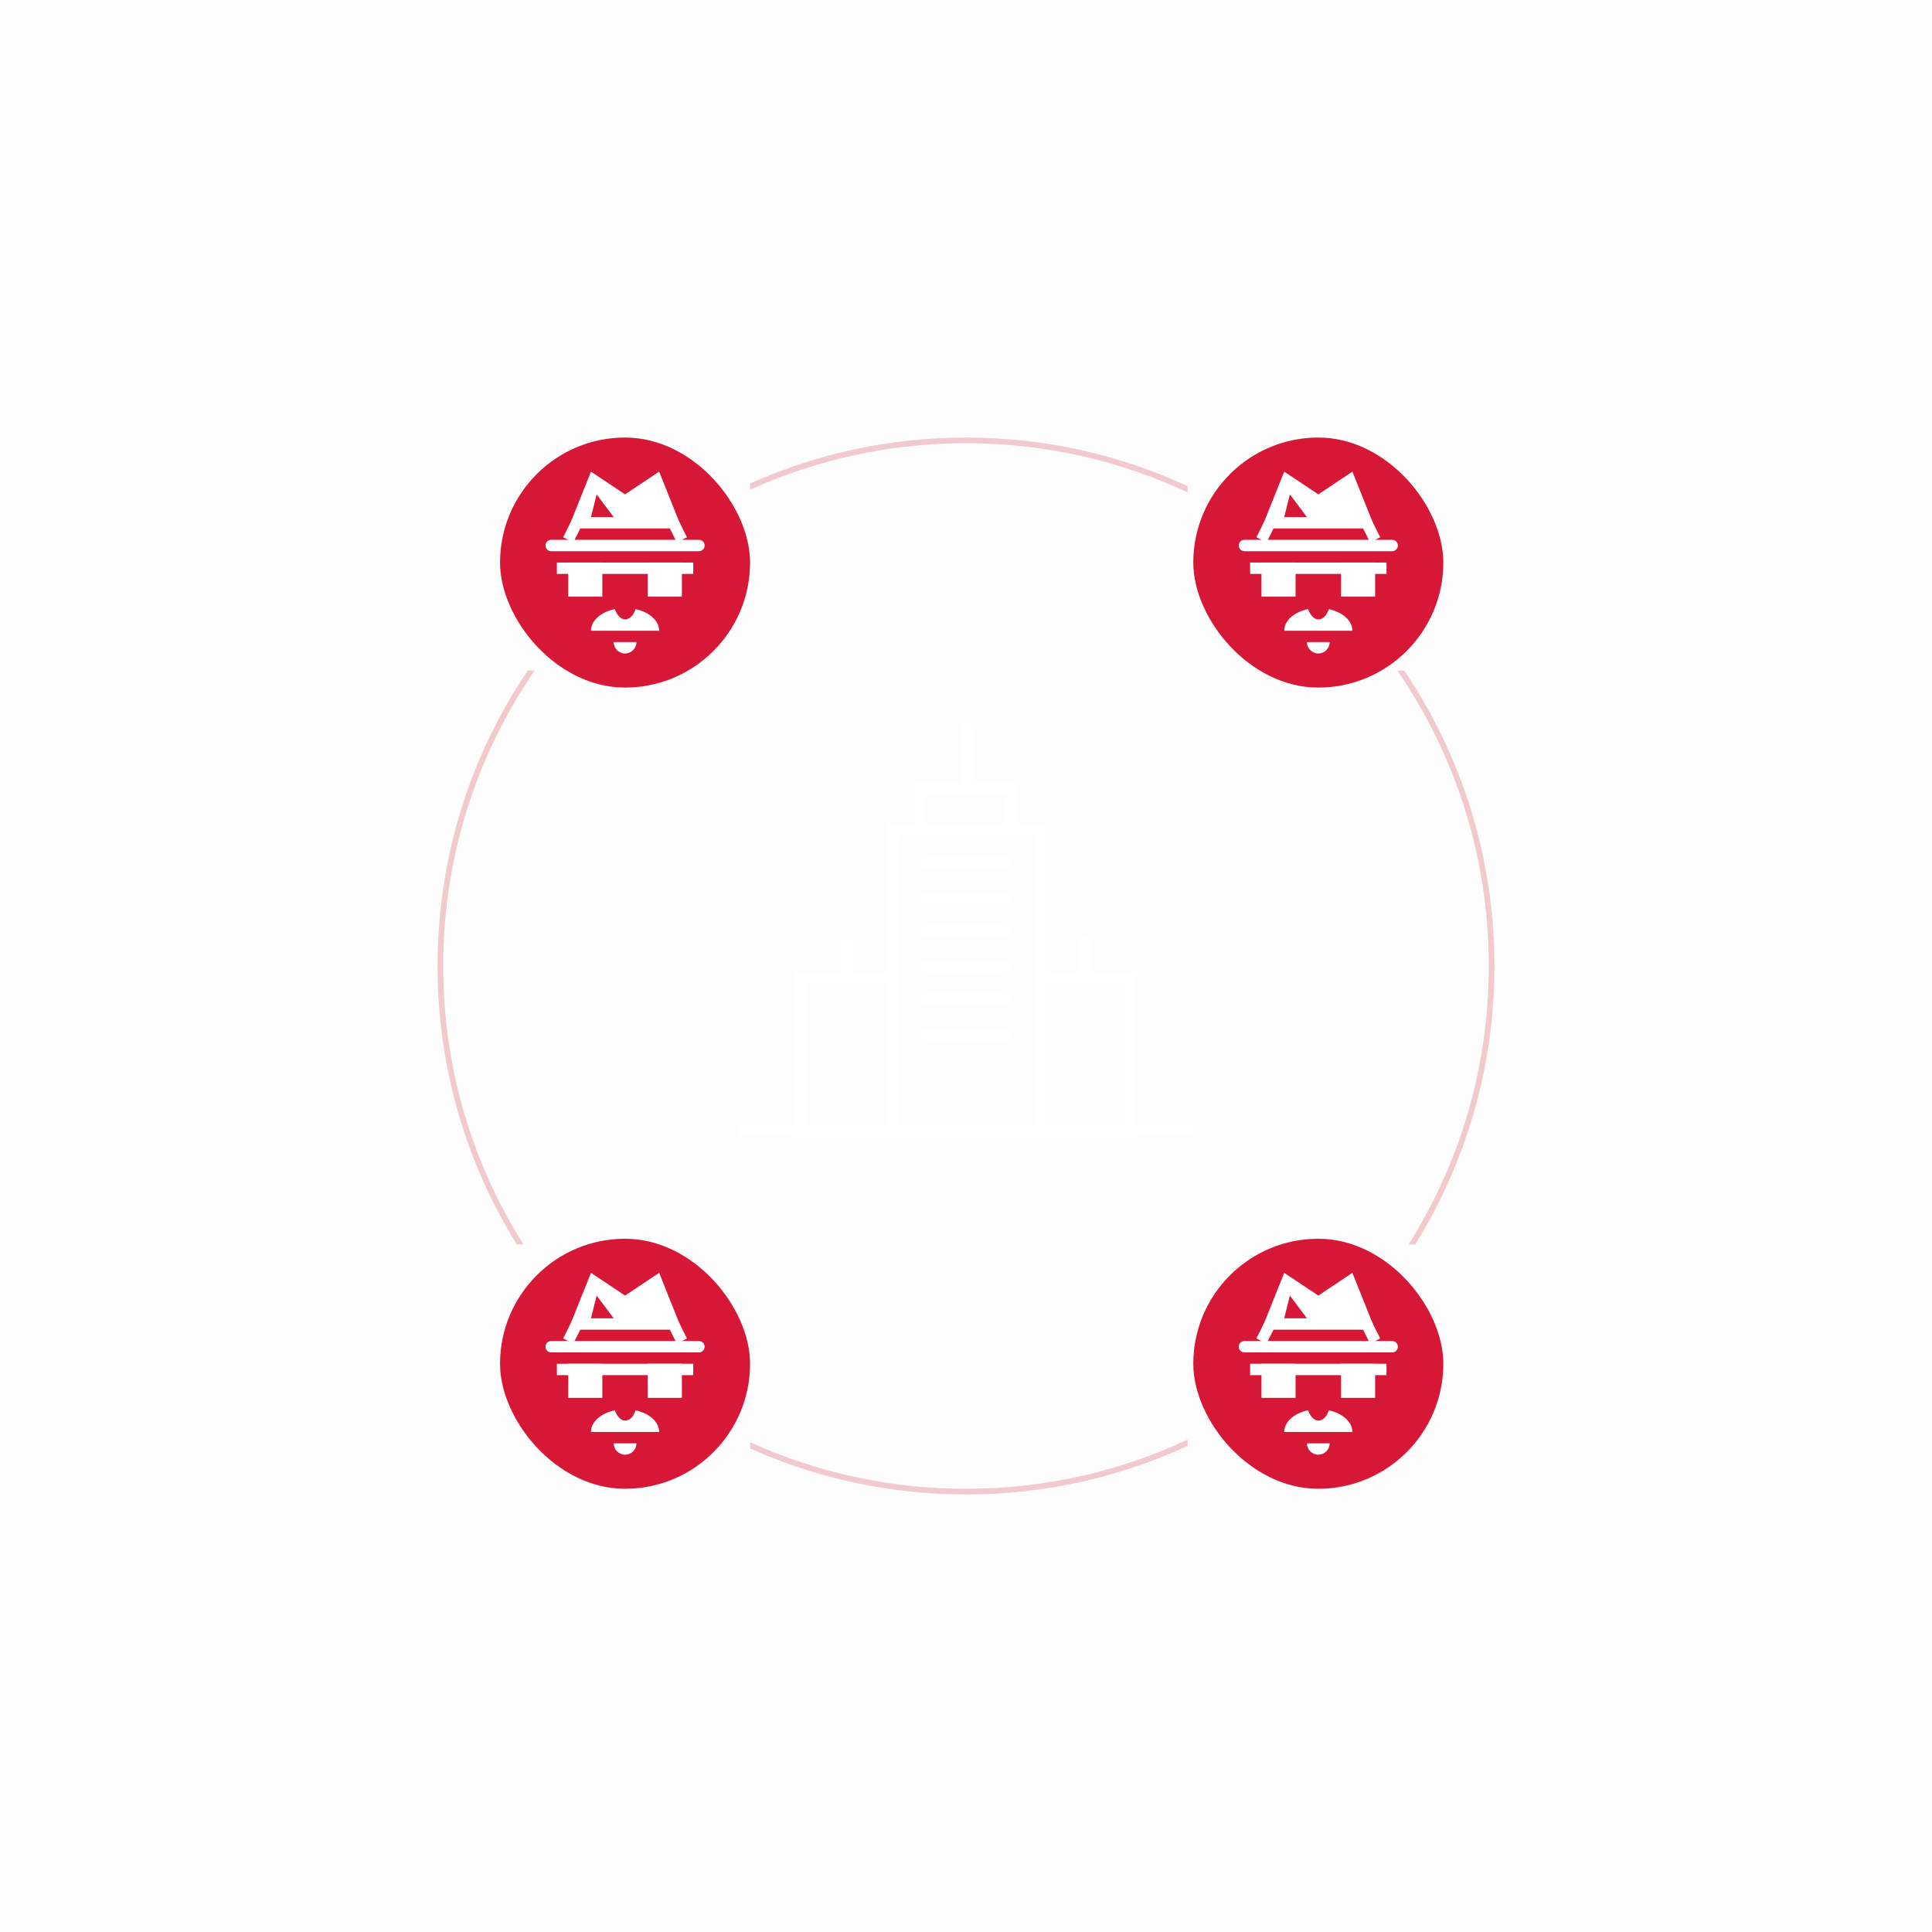 <?xml version="1.0" encoding="UTF-8" standalone="no"?>
<svg width="340px" height="340px" viewBox="0 0 340 340" version="1.1" xmlns="http://www.w3.org/2000/svg" xmlns:xlink="http://www.w3.org/1999/xlink" xmlns:sketch="http://www.bohemiancoding.com/sketch/ns">
    <style>
        .circle-protection {
          transform: scale(1.1);
          transform-origin: center center;
          opacity: 0;
          animation: circle-protection 0.4s ease-in-out forwards;
          animation-delay: 0.2s;
        }
        .circle-protection.hover {
          animation: circle-protection-final 0s ease-in-out forwards;
        }
        #intro:hover .circle-protection.hover {
          animation: circle-protection 0.4s ease-in-out forwards;
          animation-delay: 0.2s;
        }
        @keyframes circle-protection {
          0%    {transform: scale(1.3); opacity: 0;}
          50%  {transform: scale(.97);}
          80%  {transform: scale(1.02);}
          100%  {transform: scale(1); opacity: 1;}
        }
        @keyframes circle-protection-final {
          100%  {transform: scale(1); opacity: 1;}
        }

        .attack {
          transform: scale(1);
          transform-origin: center center;
          opacity: 1;
          animation: attack 0.2s ease-in-out forwards;
          animation-delay: 0.4s;
        }
        .attack.hover {
          animation: attack-final 0s ease-in-out forwards;
        }
        #intro:hover .attack.hover {
          animation: attack 0.2s ease-in-out forwards;
          animation-delay: 0.4s;
        }
        @keyframes attack {
          0%    {transform: scale(1); opacity: 1;}
          100%  {transform: scale(.2); opacity: 0;}
        }
        @keyframes attack-final {
          100%  {transform: scale(.2); opacity: 0;}
        }

        .rescue {
          transform: scale(0.6);
          transform-origin: center center;
          opacity: 0;
          animation: rescue 0.5s ease-in-out forwards;
          animation-delay: 0.5s;
        }
        .rescue.hover {
          animation: rescue-final 0s ease-in-out forwards;
        }
        #intro:hover .rescue.hover {
          animation: rescue 0.5s ease-in-out forwards;
          animation-delay: 0.5s;
        }
        @keyframes rescue {
          0%    {transform: scale(.2); opacity: 0;}
          80%  {transform: scale(1.1);}
          100%  {transform: scale(1); opacity: 1;}
        }
        @keyframes rescue-final {
          100%  {transform: scale(1); opacity: 1;}
        }

    </style>
    <defs>
        <filter x="-50%" y="-50%" width="200%" height="200%" filterUnits="objectBoundingBox" id="filter-1">
            <feOffset dx="0" dy="1" in="SourceAlpha" result="shadowOffsetOuter1"></feOffset>
            <feGaussianBlur stdDeviation="3.5" in="shadowOffsetOuter1" result="shadowBlurOuter1"></feGaussianBlur>
            <feColorMatrix values="0 0 0 0 0   0 0 0 0 0   0 0 0 0 0  0 0 0 0.07 0" in="shadowBlurOuter1" type="matrix" result="shadowMatrixOuter1"></feColorMatrix>
            <feMerge>
                <feMergeNode in="shadowMatrixOuter1"></feMergeNode>
                <feMergeNode in="SourceGraphic"></feMergeNode>
            </feMerge>
        </filter>
        <linearGradient x1="50%" y1="100%" x2="50%" y2="3.061617e-15%" id="linearGradient-2">
            <stop stop-color="#DEDEDE" offset="0%"></stop>
            <stop stop-color="#FFFFFF" offset="100%"></stop>
        </linearGradient>
        <filter x="-50%" y="-50%" width="200%" height="200%" filterUnits="objectBoundingBox" id="filter-3">
            <feOffset dx="0" dy="-1" in="SourceAlpha" result="shadowOffsetInner1"></feOffset>
            <feGaussianBlur stdDeviation="0" in="shadowOffsetInner1" result="shadowBlurInner1"></feGaussianBlur>
            <feComposite in="shadowBlurInner1" in2="SourceAlpha" operator="arithmetic" k2="-1" k3="1" result="shadowInnerInner1"></feComposite>
            <feColorMatrix values="0 0 0 0 1   0 0 0 0 1   0 0 0 0 1  0 0 0 0.35 0" in="shadowInnerInner1" type="matrix" result="shadowMatrixInner1"></feColorMatrix>
            <feMerge>
                <feMergeNode in="SourceGraphic"></feMergeNode>
                <feMergeNode in="shadowMatrixInner1"></feMergeNode>
            </feMerge>
        </filter>
        <filter x="-50%" y="-50%" width="200%" height="200%" filterUnits="objectBoundingBox" id="filter-4">
            <feOffset dx="0" dy="-1" in="SourceAlpha" result="shadowOffsetInner1"></feOffset>
            <feGaussianBlur stdDeviation="0" in="shadowOffsetInner1" result="shadowBlurInner1"></feGaussianBlur>
            <feComposite in="shadowBlurInner1" in2="SourceAlpha" operator="arithmetic" k2="-1" k3="1" result="shadowInnerInner1"></feComposite>
            <feColorMatrix values="0 0 0 0 1   0 0 0 0 1   0 0 0 0 1  0 0 0 0.35 0" in="shadowInnerInner1" type="matrix" result="shadowMatrixInner1"></feColorMatrix>
            <feMerge>
                <feMergeNode in="SourceGraphic"></feMergeNode>
                <feMergeNode in="shadowMatrixInner1"></feMergeNode>
            </feMerge>
        </filter>
        <filter x="-50%" y="-50%" width="200%" height="200%" filterUnits="objectBoundingBox" id="filter-5">
            <feOffset dx="0" dy="-1" in="SourceAlpha" result="shadowOffsetInner1"></feOffset>
            <feGaussianBlur stdDeviation="0" in="shadowOffsetInner1" result="shadowBlurInner1"></feGaussianBlur>
            <feComposite in="shadowBlurInner1" in2="SourceAlpha" operator="arithmetic" k2="-1" k3="1" result="shadowInnerInner1"></feComposite>
            <feColorMatrix values="0 0 0 0 1   0 0 0 0 1   0 0 0 0 1  0 0 0 0.35 0" in="shadowInnerInner1" type="matrix" result="shadowMatrixInner1"></feColorMatrix>
            <feMerge>
                <feMergeNode in="SourceGraphic"></feMergeNode>
                <feMergeNode in="shadowMatrixInner1"></feMergeNode>
            </feMerge>
        </filter>
        <filter x="-50%" y="-50%" width="200%" height="200%" filterUnits="objectBoundingBox" id="filter-6">
            <feOffset dx="0" dy="-1" in="SourceAlpha" result="shadowOffsetInner1"></feOffset>
            <feGaussianBlur stdDeviation="0" in="shadowOffsetInner1" result="shadowBlurInner1"></feGaussianBlur>
            <feComposite in="shadowBlurInner1" in2="SourceAlpha" operator="arithmetic" k2="-1" k3="1" result="shadowInnerInner1"></feComposite>
            <feColorMatrix values="0 0 0 0 1   0 0 0 0 1   0 0 0 0 1  0 0 0 0.35 0" in="shadowInnerInner1" type="matrix" result="shadowMatrixInner1"></feColorMatrix>
            <feMerge>
                <feMergeNode in="SourceGraphic"></feMergeNode>
                <feMergeNode in="shadowMatrixInner1"></feMergeNode>
            </feMerge>
        </filter>
    </defs>
    <g id="intro">
        <g id="design" stroke="none" stroke-width="1" fill="none" fill-rule="evenodd" sketch:type="MSPage">
            <g id="illustration" sketch:type="MSArtboardGroup">
                <rect id="bg-test" fill="rgba(0,0,0,0.01)" sketch:type="MSShapeGroup" x="0" y="0" width="340" height="340"></rect>
                <g id="office" sketch:type="MSLayerGroup" transform="translate(20, 20)">
                    <circle id="circle-protection" class="circle-protection" stroke="#D61836" stroke-width="2" filter="url(#filter-1)" sketch:type="MSShapeGroup" cx="150" cy="150" r="150"></circle>
                    <path d="M225.905,98 L227.115,98 C237.144,112.843 243,130.738 243,150 C243,167.982 237.897,184.772 229.059,199 L227.879,199 C236.824,184.813 242,168.011 242,150 C242,130.702 236.059,112.793 225.905,98 Z M189,66.651 L189,65.548 C177.139,60.061 163.927,57 150,57 C136.463,57 123.602,59.892 112,65.092 L112,66.19 C123.583,60.93 136.45,58 150,58 C163.942,58 177.159,61.101 189,66.651 Z M74.095,98 L72.885,98 C62.856,112.843 57,130.738 57,150 C57,167.982 62.103,184.772 70.941,199 L72.121,199 C63.176,184.813 58,168.011 58,150 C58,130.702 63.941,112.793 74.095,98 Z M112,233.81 L112,234.908 C123.602,240.108 136.463,243 150,243 C163.927,243 177.139,239.939 189,234.452 L189,233.349 C177.159,238.899 163.942,242 150,242 C136.45,242 123.583,239.07 112,233.81 Z" id="circle" opacity="0.223" fill="#D61836" sketch:type="MSShapeGroup"></path>
                    <g class="rescue r3">
                      <path d="M198,67.003 C198,66.449 198.44,66 198.997,66 L225.003,66 C225.554,66 226,66.438 226,67.003 L226,71.997 C226,72.551 225.56,73 225.003,73 L198.997,73 C198.446,73 198,72.562 198,71.997 L198,67.003 Z M202.5,71 C203.328,71 204,70.328 204,69.5 C204,68.672 203.328,68 202.5,68 C201.672,68 201,68.672 201,69.5 C201,70.328 201.672,71 202.5,71 Z M214,69.5 C214,69.224 214.222,69 214.51,69 L222.49,69 C222.772,69 223,69.232 223,69.5 C223,69.776 222.778,70 222.49,70 L214.51,70 C214.228,70 214,69.768 214,69.5 Z M198,75.003 C198,74.449 198.44,74 198.997,74 L225.003,74 C225.554,74 226,74.438 226,75.003 L226,79.997 C226,80.551 225.56,81 225.003,81 L198.997,81 C198.446,81 198,80.562 198,79.997 L198,75.003 Z M202.5,79 C203.328,79 204,78.328 204,77.5 C204,76.672 203.328,76 202.5,76 C201.672,76 201,76.672 201,77.5 C201,78.328 201.672,79 202.5,79 Z M214,77.5 C214,77.224 214.222,77 214.51,77 L222.49,77 C222.772,77 223,77.232 223,77.5 C223,77.776 222.778,78 222.49,78 L214.51,78 C214.228,78 214,77.768 214,77.5 Z M198,83.003 C198,82.449 198.44,82 198.997,82 L225.003,82 C225.554,82 226,82.438 226,83.003 L226,87.997 C226,88.551 225.56,89 225.003,89 L198.997,89 C198.446,89 198,88.562 198,87.997 L198,83.003 Z M202.5,87 C203.328,87 204,86.328 204,85.5 C204,84.672 203.328,84 202.5,84 C201.672,84 201,84.672 201,85.5 C201,86.328 201.672,87 202.5,87 Z M214,85.5 C214,85.224 214.222,85 214.51,85 L222.49,85 C222.772,85 223,85.232 223,85.5 C223,85.776 222.778,86 222.49,86 L214.51,86 C214.228,86 214,85.768 214,85.5 Z" id="server" fill="url(#linearGradient-2)" filter="url(#filter-3)" sketch:type="MSShapeGroup"></path>
                    </g>
                    <g class="rescue r-2">
                      <path d="M215.888,224 L217.187,223 L206.813,223 L208.112,224 L215.888,224 Z M214.589,225 L214.384,225.157 C213.064,226.174 210.932,226.171 209.616,225.157 L209.411,225 L214.589,225 Z M218.486,222 L219.785,221 L204.215,221 L205.514,222 L218.486,222 Z M220,220.834 L222,219.294 L222,217 L224.98,217 L225,216.985 L222,216.985 L222,213.126 L226,215.985 L222,215.985 L222,215.985 L226,215.985 L226,232.004 C226,232.557 225.56,233.005 225.003,233.005 L198.997,233.005 C198.446,233.005 198,232.55 198,232.004 L198,215.985 L202,215.985 L202,213.126 L198,215.985 L202,215.985 L202,216.985 L199,216.985 L199.02,217 L202,217 L202,219.294 L204,220.834 L204,220 L220,220 L220,220.834 Z M221.824,213 L214.439,207.72 C213.099,206.762 210.908,206.757 209.561,207.72 L202.176,213 L221.824,213 Z M202,213 L222,213 L222,214 L202,214 L202,213 Z M204,216 L210,216 L210,217 L204,217 L204,216 Z M204,218 L220,218 L220,219 L204,219 L204,218 Z" id="mail" fill="url(#linearGradient-2)" filter="url(#filter-4)" sketch:type="MSShapeGroup"></path>
                    </g>
                    <g class="rescue">
                      <path d="M84.95,221 L86,221 L86,214 L79,214 L79,221 L80.05,221 C80.017,220.838 80,220.671 80,220.5 C80,219.119 81.119,218 82.5,218 C83.881,218 85,219.119 85,220.5 C85,220.671 84.983,220.838 84.95,221 Z M99,210 L102.003,210 C102.554,210 103,210.455 103,210.992 L103,229.008 C103,229.556 102.56,230 102.003,230 L75.997,230 C75.446,230 75,229.545 75,229.008 L75,210.992 C75,210.444 75.44,210 75.997,210 L79,210 L79,212 L83,212 L83,210 L95,210 L95,212 L99,212 L99,210 Z M75,231 L103,231 L103,231.5 C103,231.776 102.775,232 102.49,232 L75.51,232 C75.228,232 75,231.768 75,231.5 L75,231 Z M79,223.503 C79,223.227 79.228,223.003 79.491,223.003 L84.509,223.003 C84.78,223.003 85,223.235 85,223.503 C85,223.779 84.772,224.002 84.509,224.002 L79.491,224.002 C79.22,224.002 79,223.77 79,223.503 Z M79,225.5 C79,225.225 79.226,225.001 79.496,225.001 L94.504,225.001 C94.778,225.001 95,225.233 95,225.5 C95,225.776 94.774,226 94.504,226 L79.496,226 C79.222,226 79,225.768 79,225.5 Z M80,208 L82,208 L82,211 L80,211 L80,208 Z M96,208 L98,208 L98,211 L96,211 L96,208 Z M82.5,218 C83.328,218 84,217.328 84,216.5 C84,215.672 83.328,215 82.5,215 C81.672,215 81,215.672 81,216.5 C81,217.328 81.672,218 82.5,218 Z" id="identiy-" fill="url(#linearGradient-2)" filter="url(#filter-5)" sketch:type="MSShapeGroup"></path>
                    </g>
                    <g class="rescue r-4">
                      <path d="M96,86.102 L96.381,86 L101.005,86 C101.549,86 102,85.551 102,84.997 L102,66.002 L102,68 L97,63 L99.003,63 L83.995,63 C83.451,63 83,63.449 83,64.003 L83,64.889 L83,87 L82,87 L82,66.042 L75.961,67.66 C75.436,67.801 75.116,68.351 75.26,68.886 L80.693,89.165 C80.839,89.71 81.383,90.019 81.914,89.876 L92.649,87 L83,87 L83,86 L96,86 L96,86.102 Z M97,63 L96,63 L96,68 L97,68 L97,63 Z M96,68 L102,68 L102,69 L96,69 L96,68 Z" id="doc" fill="url(#linearGradient-2)" filter="url(#filter-6)" sketch:type="MSShapeGroup"></path>
                    </g>
                </g>
                <g id="building" sketch:type="MSLayerGroup" transform="translate(130, 127)">
                    <rect stroke="#FFFFFF" stroke-width="2" sketch:type="MSShapeGroup" x="27" y="19" width="26" height="53"></rect>
                    <rect id="building-copy-3" stroke="#FFFFFF" stroke-width="2" sketch:type="MSShapeGroup" x="32" y="12" width="16" height="7"></rect>
                    <rect id="Rectangle-13" fill="#FFFFFF" sketch:type="MSShapeGroup" x="39" y="0" width="2" height="13" rx="1"></rect>
                    <g id="side" transform="translate(11, 38)" sketch:type="MSShapeGroup">
                        <rect id="Rectangle-13-Copy" fill="#FFFFFF" x="49" y="0" width="2" height="8" rx="1"></rect>
                        <rect id="Rectangle-13-Copy-2" fill="#FFFFFF" x="7" y="0" width="2" height="8" rx="1"></rect>
                        <rect id="building-copy" stroke="#FFFFFF" stroke-width="2" x="0" y="7" width="16" height="27"></rect>
                        <rect id="building-copy-2" stroke="#FFFFFF" stroke-width="2" x="42" y="7" width="16" height="27"></rect>
                    </g>
                    <g id="Group" transform="translate(32, 24)" fill="#FFFFFF" sketch:type="MSShapeGroup">
                        <rect id="Rectangle-4" x="0" y="0" width="16" height="2" rx="1"></rect>
                        <rect id="Rectangle-4-Copy" x="0" y="6" width="16" height="2" rx="1"></rect>
                        <rect id="Rectangle-4-Copy-2" x="0" y="12" width="16" height="2" rx="1"></rect>
                        <rect id="Rectangle-4-Copy-3" x="0" y="18" width="16" height="2" rx="1"></rect>
                        <rect id="Rectangle-4-Copy-4" x="0" y="24" width="16" height="2" rx="1"></rect>
                        <rect id="Rectangle-4-Copy-5" x="0" y="30" width="16" height="2" rx="1"></rect>
                    </g>
                    <rect id="floor" fill="#FFFFFF" sketch:type="MSShapeGroup" x="0" y="71" width="80" height="2"></rect>
                </g>
                <g id="attacks" sketch:type="MSLayerGroup" transform="translate(88, 77)">
                  <g class="attack">
                    <g id="attack-1" transform="translate(0, 141)" sketch:type="MSShapeGroup">
                        <rect id="bounds" fill="#D61836" x="0" y="0" width="44" height="44" rx="100"></rect>
                        <path d="M8,19 C8,18.448 8.44,18 8.997,18 L35.003,18 C35.554,18 36,18.444 36,19 L36,19 C36,19.552 35.56,20 35.003,20 L8.997,20 C8.446,20 8,19.556 8,19 L8,19 Z" id="Rectangle-266" fill="#FFFFFF"></path>
                        <path d="M12,16 L16,6 L22,10 L28,6 L32,16 L12,16 Z M17,10 L16,14 L20,14 L17,10 Z" id="Path-38" fill="#FFFFFF"></path>
                        <g id="Group" transform="translate(10, 22)">
                            <rect id="Rectangle-287" fill="#FFFFFF" x="2" y="0" width="6" height="6"></rect>
                            <rect id="Rectangle-288" fill="#FFFFFF" x="0" y="0" width="24" height="2"></rect>
                            <rect id="Rectangle-287" fill="#FFFFFF" x="16" y="0" width="6" height="6"></rect>
                            <path d="M18,12 C18,9.791 15.314,8 12,8 C8.686,8 6,9.791 6,12 L18,12 Z" id="Oval-121" fill="#FFFFFF"></path>
                            <path d="M14,14 C14,15.105 13.105,16 12,16 C10.895,16 10,15.105 10,14 L14,14 Z" id="Oval-122" fill="#FFFFFF"></path>
                            <rect id="Rectangle-290" fill="#D61836" x="10" y="4" width="4" height="6" rx="4"></rect>
                        </g>
                        <path d="M14,14 L12,18" id="Path-40" stroke="#FFFFFF" stroke-width="2"></path>
                        <path d="M32,14 L30,18" id="Path-40" stroke="#FFFFFF" stroke-width="2" transform="translate(31, 16) scale(-1, 1) translate(-31, -16) "></path>
                    </g>
                  </g>
                  <g class="attack a-2">
                    <g id="attack-2" transform="translate(122, 141)" sketch:type="MSShapeGroup">
                        <rect id="bounds" fill="#D61836" x="0" y="0" width="44" height="44" rx="100"></rect>
                        <path d="M8,19 C8,18.448 8.44,18 8.997,18 L35.003,18 C35.554,18 36,18.444 36,19 L36,19 C36,19.552 35.56,20 35.003,20 L8.997,20 C8.446,20 8,19.556 8,19 L8,19 Z" id="Rectangle-266" fill="#FFFFFF"></path>
                        <path d="M12,16 L16,6 L22,10 L28,6 L32,16 L12,16 Z M17,10 L16,14 L20,14 L17,10 Z" id="Path-38" fill="#FFFFFF"></path>
                        <g id="Group" transform="translate(10, 22)">
                            <rect id="Rectangle-287" fill="#FFFFFF" x="2" y="0" width="6" height="6"></rect>
                            <rect id="Rectangle-288" fill="#FFFFFF" x="0" y="0" width="24" height="2"></rect>
                            <rect id="Rectangle-287" fill="#FFFFFF" x="16" y="0" width="6" height="6"></rect>
                            <path d="M18,12 C18,9.791 15.314,8 12,8 C8.686,8 6,9.791 6,12 L18,12 Z" id="Oval-121" fill="#FFFFFF"></path>
                            <path d="M14,14 C14,15.105 13.105,16 12,16 C10.895,16 10,15.105 10,14 L14,14 Z" id="Oval-122" fill="#FFFFFF"></path>
                            <rect id="Rectangle-290" fill="#D61836" x="10" y="4" width="4" height="6" rx="4"></rect>
                        </g>
                        <path d="M14,14 L12,18" id="Path-40" stroke="#FFFFFF" stroke-width="2"></path>
                        <path d="M32,14 L30,18" id="Path-40" stroke="#FFFFFF" stroke-width="2" transform="translate(31, 16) scale(-1, 1) translate(-31, -16) "></path>
                    </g>
                  </g>
                  <g class="attack a-3">
                    <g id="attack-3" transform="translate(122, 0)" sketch:type="MSShapeGroup">
                        <rect id="bounds" fill="#D61836" x="0" y="0" width="44" height="44" rx="100"></rect>
                        <path d="M8,19 C8,18.448 8.44,18 8.997,18 L35.003,18 C35.554,18 36,18.444 36,19 L36,19 C36,19.552 35.56,20 35.003,20 L8.997,20 C8.446,20 8,19.556 8,19 L8,19 Z" id="Rectangle-266" fill="#FFFFFF"></path>
                        <path d="M12,16 L16,6 L22,10 L28,6 L32,16 L12,16 Z M17,10 L16,14 L20,14 L17,10 Z" id="Path-38" fill="#FFFFFF"></path>
                        <g id="Group" transform="translate(10, 22)">
                            <rect id="Rectangle-287" fill="#FFFFFF" x="2" y="0" width="6" height="6"></rect>
                            <rect id="Rectangle-288" fill="#FFFFFF" x="0" y="0" width="24" height="2"></rect>
                            <rect id="Rectangle-287" fill="#FFFFFF" x="16" y="0" width="6" height="6"></rect>
                            <path d="M18,12 C18,9.791 15.314,8 12,8 C8.686,8 6,9.791 6,12 L18,12 Z" id="Oval-121" fill="#FFFFFF"></path>
                            <path d="M14,14 C14,15.105 13.105,16 12,16 C10.895,16 10,15.105 10,14 L14,14 Z" id="Oval-122" fill="#FFFFFF"></path>
                            <rect id="Rectangle-290" fill="#D61836" x="10" y="4" width="4" height="6" rx="4"></rect>
                        </g>
                        <path d="M14,14 L12,18" id="Path-40" stroke="#FFFFFF" stroke-width="2"></path>
                        <path d="M32,14 L30,18" id="Path-40" stroke="#FFFFFF" stroke-width="2" transform="translate(31, 16) scale(-1, 1) translate(-31, -16) "></path>
                    </g>
                  </g>
                  <g class="attack a-4">
                    <g id="attack-4" sketch:type="MSShapeGroup">
                        <rect id="bounds" fill="#D61836" x="0" y="0" width="44" height="44" rx="100"></rect>
                        <path d="M8,19 C8,18.448 8.44,18 8.997,18 L35.003,18 C35.554,18 36,18.444 36,19 L36,19 C36,19.552 35.56,20 35.003,20 L8.997,20 C8.446,20 8,19.556 8,19 L8,19 Z" id="Rectangle-266" fill="#FFFFFF"></path>
                        <path d="M12,16 L16,6 L22,10 L28,6 L32,16 L12,16 Z M17,10 L16,14 L20,14 L17,10 Z" id="Path-38" fill="#FFFFFF"></path>
                        <g id="Group" transform="translate(10, 22)">
                            <rect id="Rectangle-287" fill="#FFFFFF" x="2" y="0" width="6" height="6"></rect>
                            <rect id="Rectangle-288" fill="#FFFFFF" x="0" y="0" width="24" height="2"></rect>
                            <rect id="Rectangle-287" fill="#FFFFFF" x="16" y="0" width="6" height="6"></rect>
                            <path d="M18,12 C18,9.791 15.314,8 12,8 C8.686,8 6,9.791 6,12 L18,12 Z" id="Oval-121" fill="#FFFFFF"></path>
                            <path d="M14,14 C14,15.105 13.105,16 12,16 C10.895,16 10,15.105 10,14 L14,14 Z" id="Oval-122" fill="#FFFFFF"></path>
                            <rect id="Rectangle-290" fill="#D61836" x="10" y="4" width="4" height="6" rx="4"></rect>
                        </g>
                        <path d="M14,14 L12,18" id="Path-40" stroke="#FFFFFF" stroke-width="2"></path>
                        <path d="M32,14 L30,18" id="Path-40" stroke="#FFFFFF" stroke-width="2" transform="translate(31, 16) scale(-1, 1) translate(-31, -16) "></path>
                    </g>
                  </g>
                </g>
            </g>
        </g>
    </g>
    <script type="text/javascript">
      var elements = document.querySelectorAll('#circle-protection, .attack, .rescue')
      setTimeout(function(){
        [].forEach.call(elements, function(element) {
          element.classList.add('hover');
        });
      }, 2000);
    </script>
</svg>
